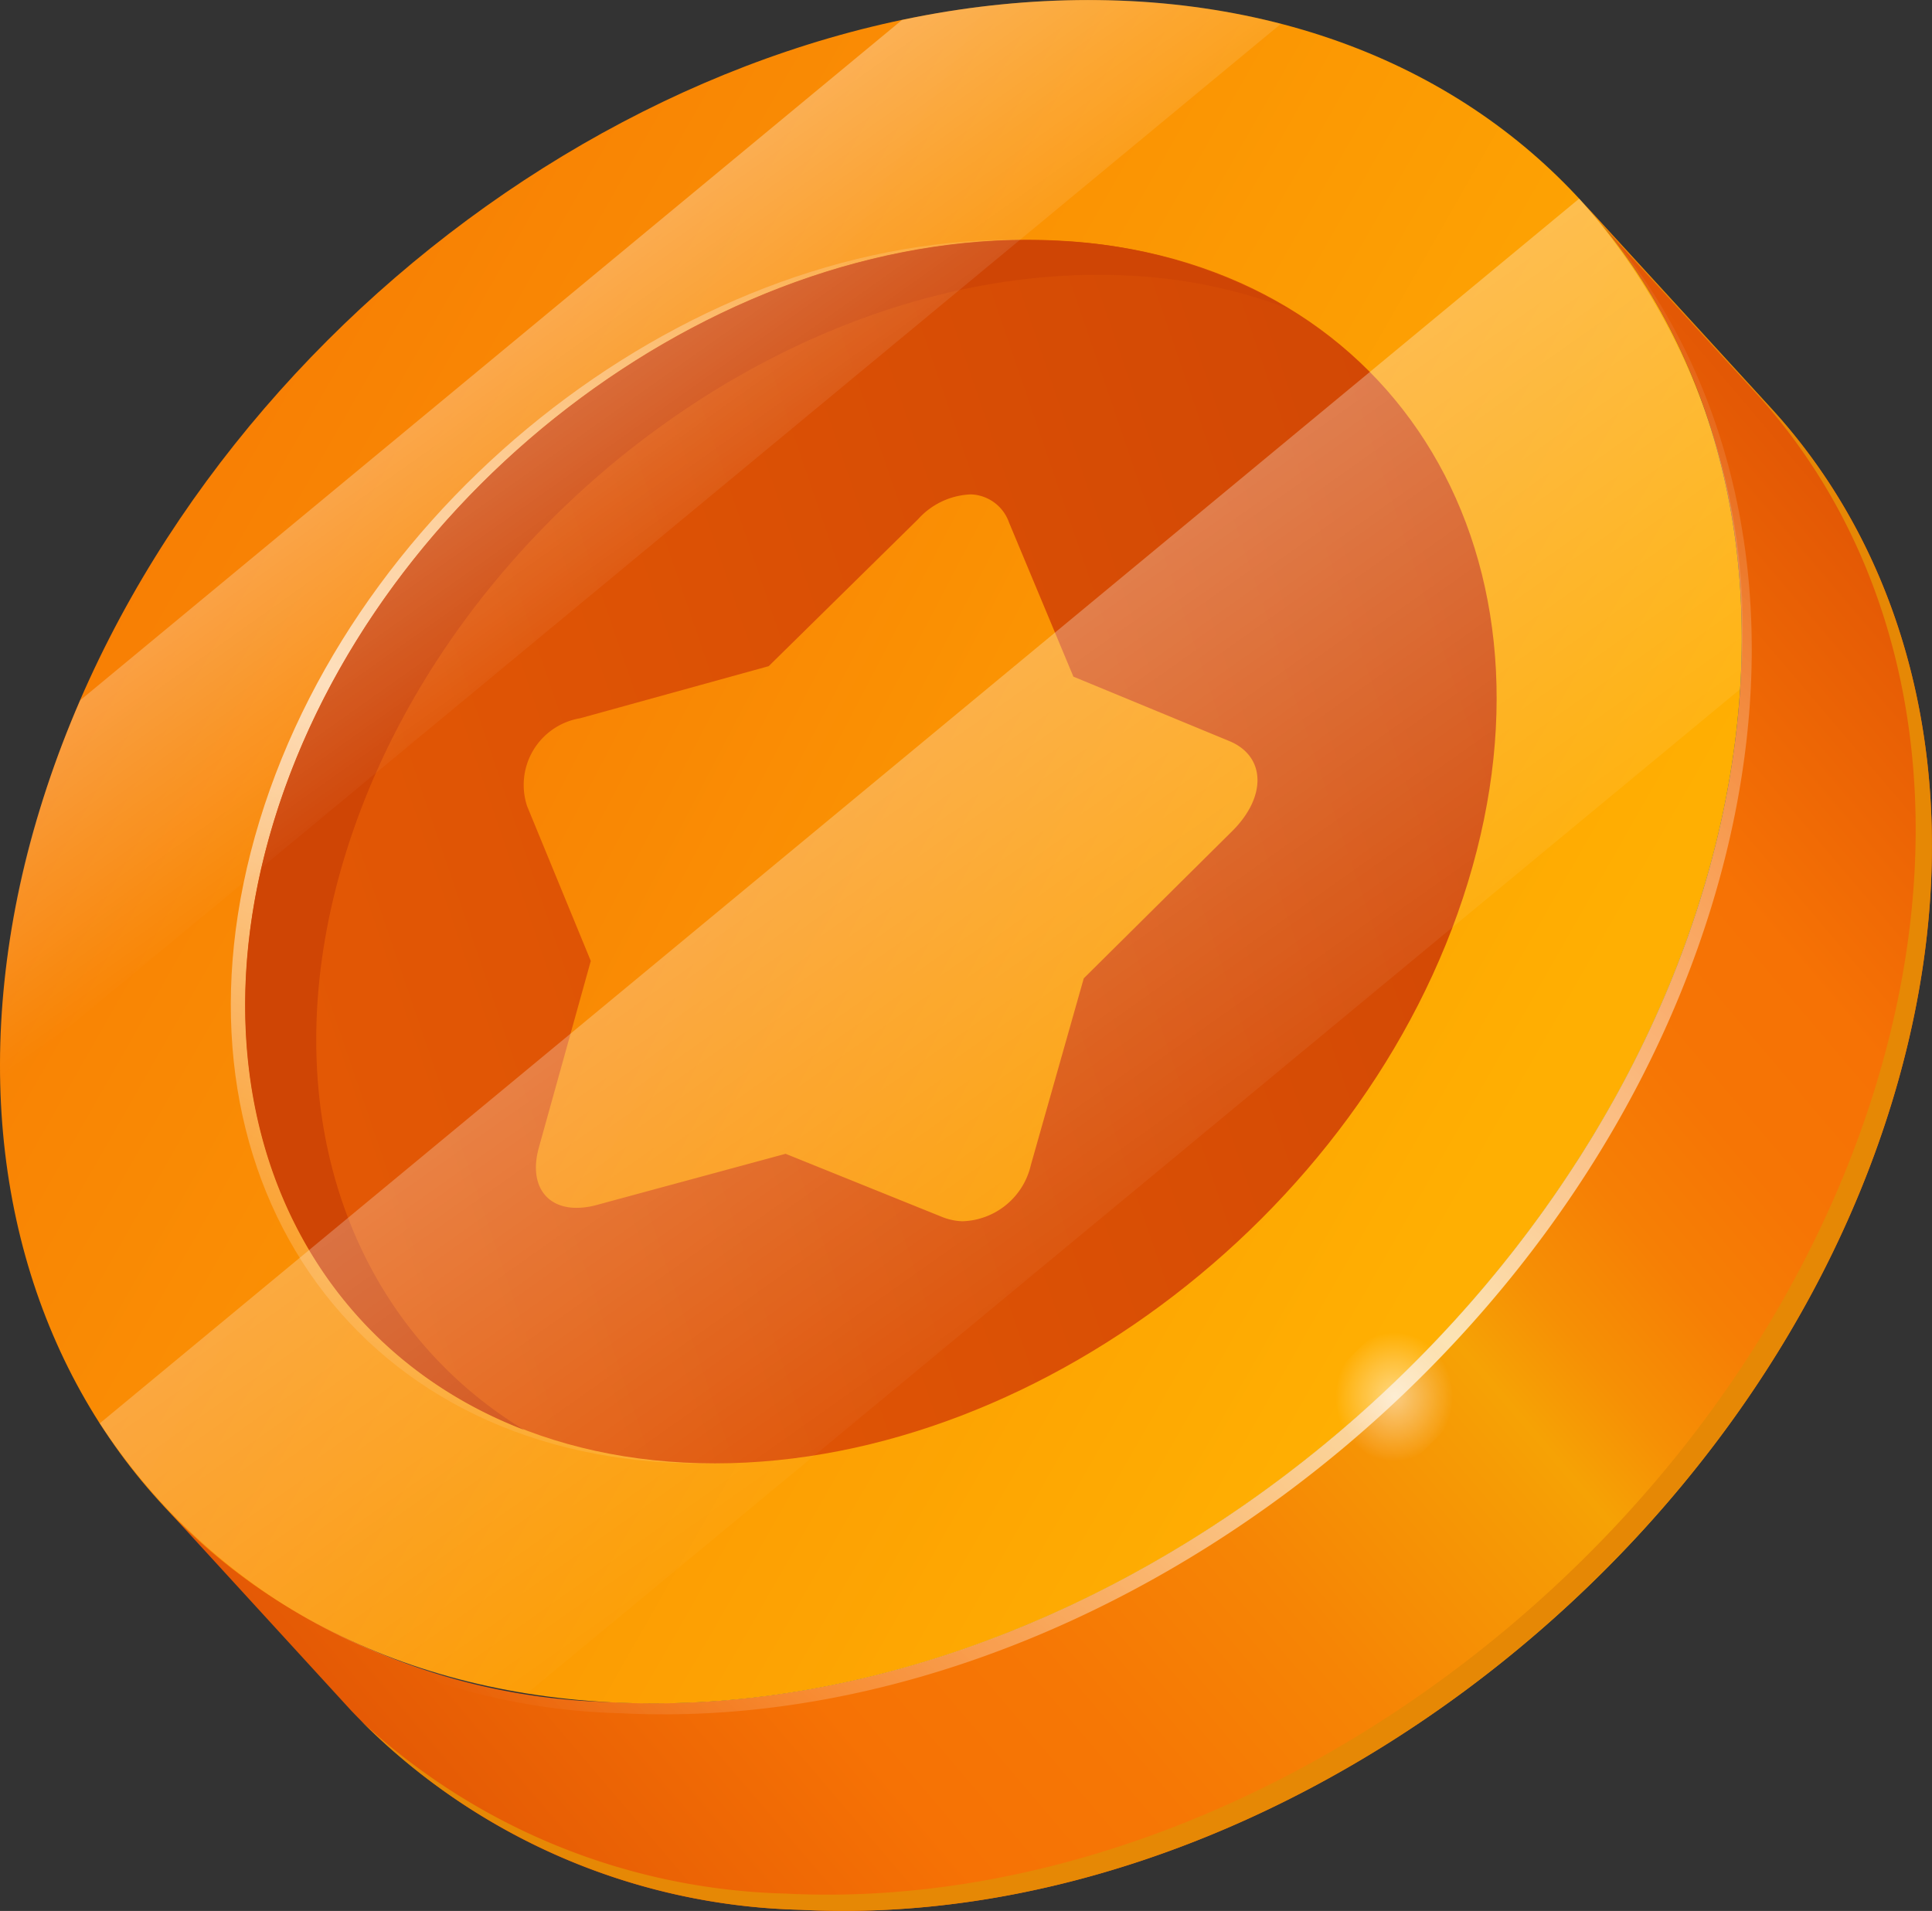 <svg xmlns="http://www.w3.org/2000/svg" xmlns:xlink="http://www.w3.org/1999/xlink" width="24" height="23.74" viewBox="0 0 24 23.74">
  <rect x="0" y="0" width="24" height="23.74" fill="#333333" stroke="none"/>
  <defs>
    <linearGradient id="linear-gradient" x1="-0.017" y1="1.082" x2="1.127" y2="0.142" gradientUnits="objectBoundingBox">
      <stop offset="0" stop-color="#d13f05"/>
      <stop offset="0.293" stop-color="#f67205"/>
      <stop offset="0.367" stop-color="#f67705"/>
      <stop offset="0.453" stop-color="#f68505"/>
      <stop offset="0.544" stop-color="#f69c05"/>
      <stop offset="0.564" stop-color="#f6a205"/>
      <stop offset="0.598" stop-color="#f69005"/>
      <stop offset="0.643" stop-color="#f67f05"/>
      <stop offset="0.693" stop-color="#f67505"/>
      <stop offset="0.755" stop-color="#f67205"/>
      <stop offset="1" stop-color="#d13f05"/>
    </linearGradient>
    <linearGradient id="linear-gradient-2" x1="0.825" y1="0.666" x2="-0.124" y2="0.181" gradientUnits="objectBoundingBox">
      <stop offset="0" stop-color="#ffaf02"/>
      <stop offset="1" stop-color="#f56d05"/>
    </linearGradient>
    <linearGradient id="linear-gradient-3" x1="0.217" y1="1.012" x2="1.05" y2="0.117" gradientUnits="objectBoundingBox">
      <stop offset="0" stop-color="#fff" stop-opacity="0"/>
      <stop offset="0.479" stop-color="#fff"/>
      <stop offset="1" stop-color="#fff" stop-opacity="0"/>
    </linearGradient>
    <linearGradient id="linear-gradient-4" x1="0.256" y1="1.04" x2="0.736" y2="-0.022" xlink:href="#linear-gradient-3"/>
    <linearGradient id="linear-gradient-5" x1="1.103" y1="0.314" x2="0.035" y2="0.643" gradientUnits="objectBoundingBox">
      <stop offset="0" stop-color="#cf4505"/>
      <stop offset="1" stop-color="#e45905"/>
    </linearGradient>
    <linearGradient id="linear-gradient-6" x1="1.319" y1="0.987" x2="-0.66" y2="-0.015" xlink:href="#linear-gradient-2"/>
    <linearGradient id="linear-gradient-7" x1="0.335" y1="0.264" x2="0.679" y2="0.707" gradientUnits="objectBoundingBox">
      <stop offset="0" stop-color="#fff"/>
      <stop offset="1" stop-color="#fff" stop-opacity="0"/>
    </linearGradient>
    <linearGradient id="linear-gradient-8" x1="0.293" y1="0.263" x2="0.534" y2="0.552" xlink:href="#linear-gradient-7"/>
    <radialGradient id="radial-gradient" cx="0.5" cy="0.5" r="0.139" xlink:href="#linear-gradient-7"/>
  </defs>
  <g id="Group_31220" data-name="Group 31220" transform="translate(-356.468 -56.639)">
    <path id="Path_51426" data-name="Path 51426" d="M381.757,66.185l2.362,2.58c1.884,2.058,2.548,5.189,1.5,8.619-1.785,5.835-7.853,10.328-13.553,10.034a7.957,7.957,0,0,1-5.591-2.479l-2.362-2.58a7.961,7.961,0,0,0,5.591,2.479c5.7.294,11.768-4.2,13.553-10.034C384.306,71.373,383.641,68.242,381.757,66.185Z" transform="translate(-5.648 -7.053)" fill="url(#linear-gradient)"/>
    <path id="Path_51427" data-name="Path 51427" d="M391.164,68.765l-2.362-2.58c.078.085.151.175.224.264l1.936,2.114c1.884,2.058,2.548,5.188,1.5,8.619-1.785,5.835-7.853,10.328-13.554,10.034a8.057,8.057,0,0,1-5.261-2.144,7.992,7.992,0,0,0,5.463,2.346c5.7.293,11.769-4.2,13.553-10.034C393.712,73.953,393.048,70.822,391.164,68.765Z" transform="translate(-12.693 -7.053)" fill="#e68805"/>
    <path id="Path_51428" data-name="Path 51428" d="M370.518,56.653c5.7.294,8.875,5.262,7.09,11.1s-7.852,10.328-13.553,10.034-8.875-5.262-7.09-11.1S364.818,56.359,370.518,56.653Z" transform="translate(0 0)" fill="url(#linear-gradient-2)"/>
    <path id="Path_51429" data-name="Path 51429" d="M383.562,75.117c1.062-3.473.368-6.639-1.571-8.695,1.842,2.058,2.486,5.16,1.446,8.557-1.785,5.835-7.852,10.328-13.553,10.034a7.975,7.975,0,0,1-5.527-2.413c.027.031.053.062.081.092l.054.059a7.98,7.98,0,0,0,5.516,2.4C375.71,85.445,381.777,80.952,383.562,75.117Z" transform="translate(-5.83 -7.228)" opacity="0.7" fill="url(#linear-gradient-3)"/>
    <path id="Path_51430" data-name="Path 51430" d="M377.539,68.055c4.095.211,6.376,3.78,5.094,7.973s-5.642,7.42-9.737,7.209-6.376-3.781-5.094-7.973S373.442,67.845,377.539,68.055Z" transform="translate(-8.11 -8.428)" opacity="0.7" fill="url(#linear-gradient-4)"/>
    <path id="Path_51431" data-name="Path 51431" d="M378.227,68.055c4.095.211,6.376,3.78,5.094,7.973s-5.643,7.42-9.737,7.209-6.376-3.781-5.094-7.973S374.13,67.845,378.227,68.055Z" transform="translate(-8.618 -8.428)" fill="url(#linear-gradient-5)"/>
    <path id="Path_51432" data-name="Path 51432" d="M369.372,75.7c1.283-4.194,5.641-7.42,9.737-7.209a6.438,6.438,0,0,1,1.984.411,6.1,6.1,0,0,0-2.866-.842c-4.1-.211-8.455,3.016-9.738,7.21-1.056,3.454.306,6.484,3.111,7.562C369.406,81.5,368.434,78.765,369.372,75.7Z" transform="translate(-8.619 -8.428)" fill="#cf4505"/>
    <path id="Path_51433" data-name="Path 51433" d="M390.113,83.23l-1.936-.8-.8-1.916a.521.521,0,0,0-.473-.348.928.928,0,0,0-.656.308L384.392,82.3l-2.342.647a.84.84,0,0,0-.659,1.092l.791,1.923-.645,2.318c-.122.441.071.736.443.749a.947.947,0,0,0,.278-.036l2.344-.635,1.943.784a.742.742,0,0,0,.252.054.9.9,0,0,0,.852-.7l.657-2.318,1.846-1.831C390.582,83.918,390.566,83.417,390.113,83.23Z" transform="translate(-18.375 -17.385)" fill="url(#linear-gradient-6)"/>
    <path id="Path_51434" data-name="Path 51434" d="M381.591,72.185,366.523,84.659a7.563,7.563,0,0,1-5.307-3.355L379.593,66.09A8.054,8.054,0,0,1,381.591,72.185Z" transform="translate(-3.508 -6.983)" opacity="0.4" fill="url(#linear-gradient-7)"/>
    <path id="Path_51435" data-name="Path 51435" d="M370.528,56.653a11.056,11.056,0,0,0-2.846.236l-10.207,8.45a12.749,12.749,0,0,0-.5,1.348,10.769,10.769,0,0,0-.491,3.417l15.906-13.168A9.357,9.357,0,0,0,370.528,56.653Z" transform="translate(-0.01 -0.001)" opacity="0.4" fill="url(#linear-gradient-8)"/>
    <path id="Path_51436" data-name="Path 51436" d="M415.732,116.157c-1.451,1.428-2.857,2.351-3.142,2.062s.66-1.681,2.11-3.11,2.858-2.351,3.142-2.062S417.182,114.729,415.732,116.157Z" transform="translate(-41.429 -41.64)" opacity="0.5" fill="url(#radial-gradient)"/>
  </g>
</svg>
